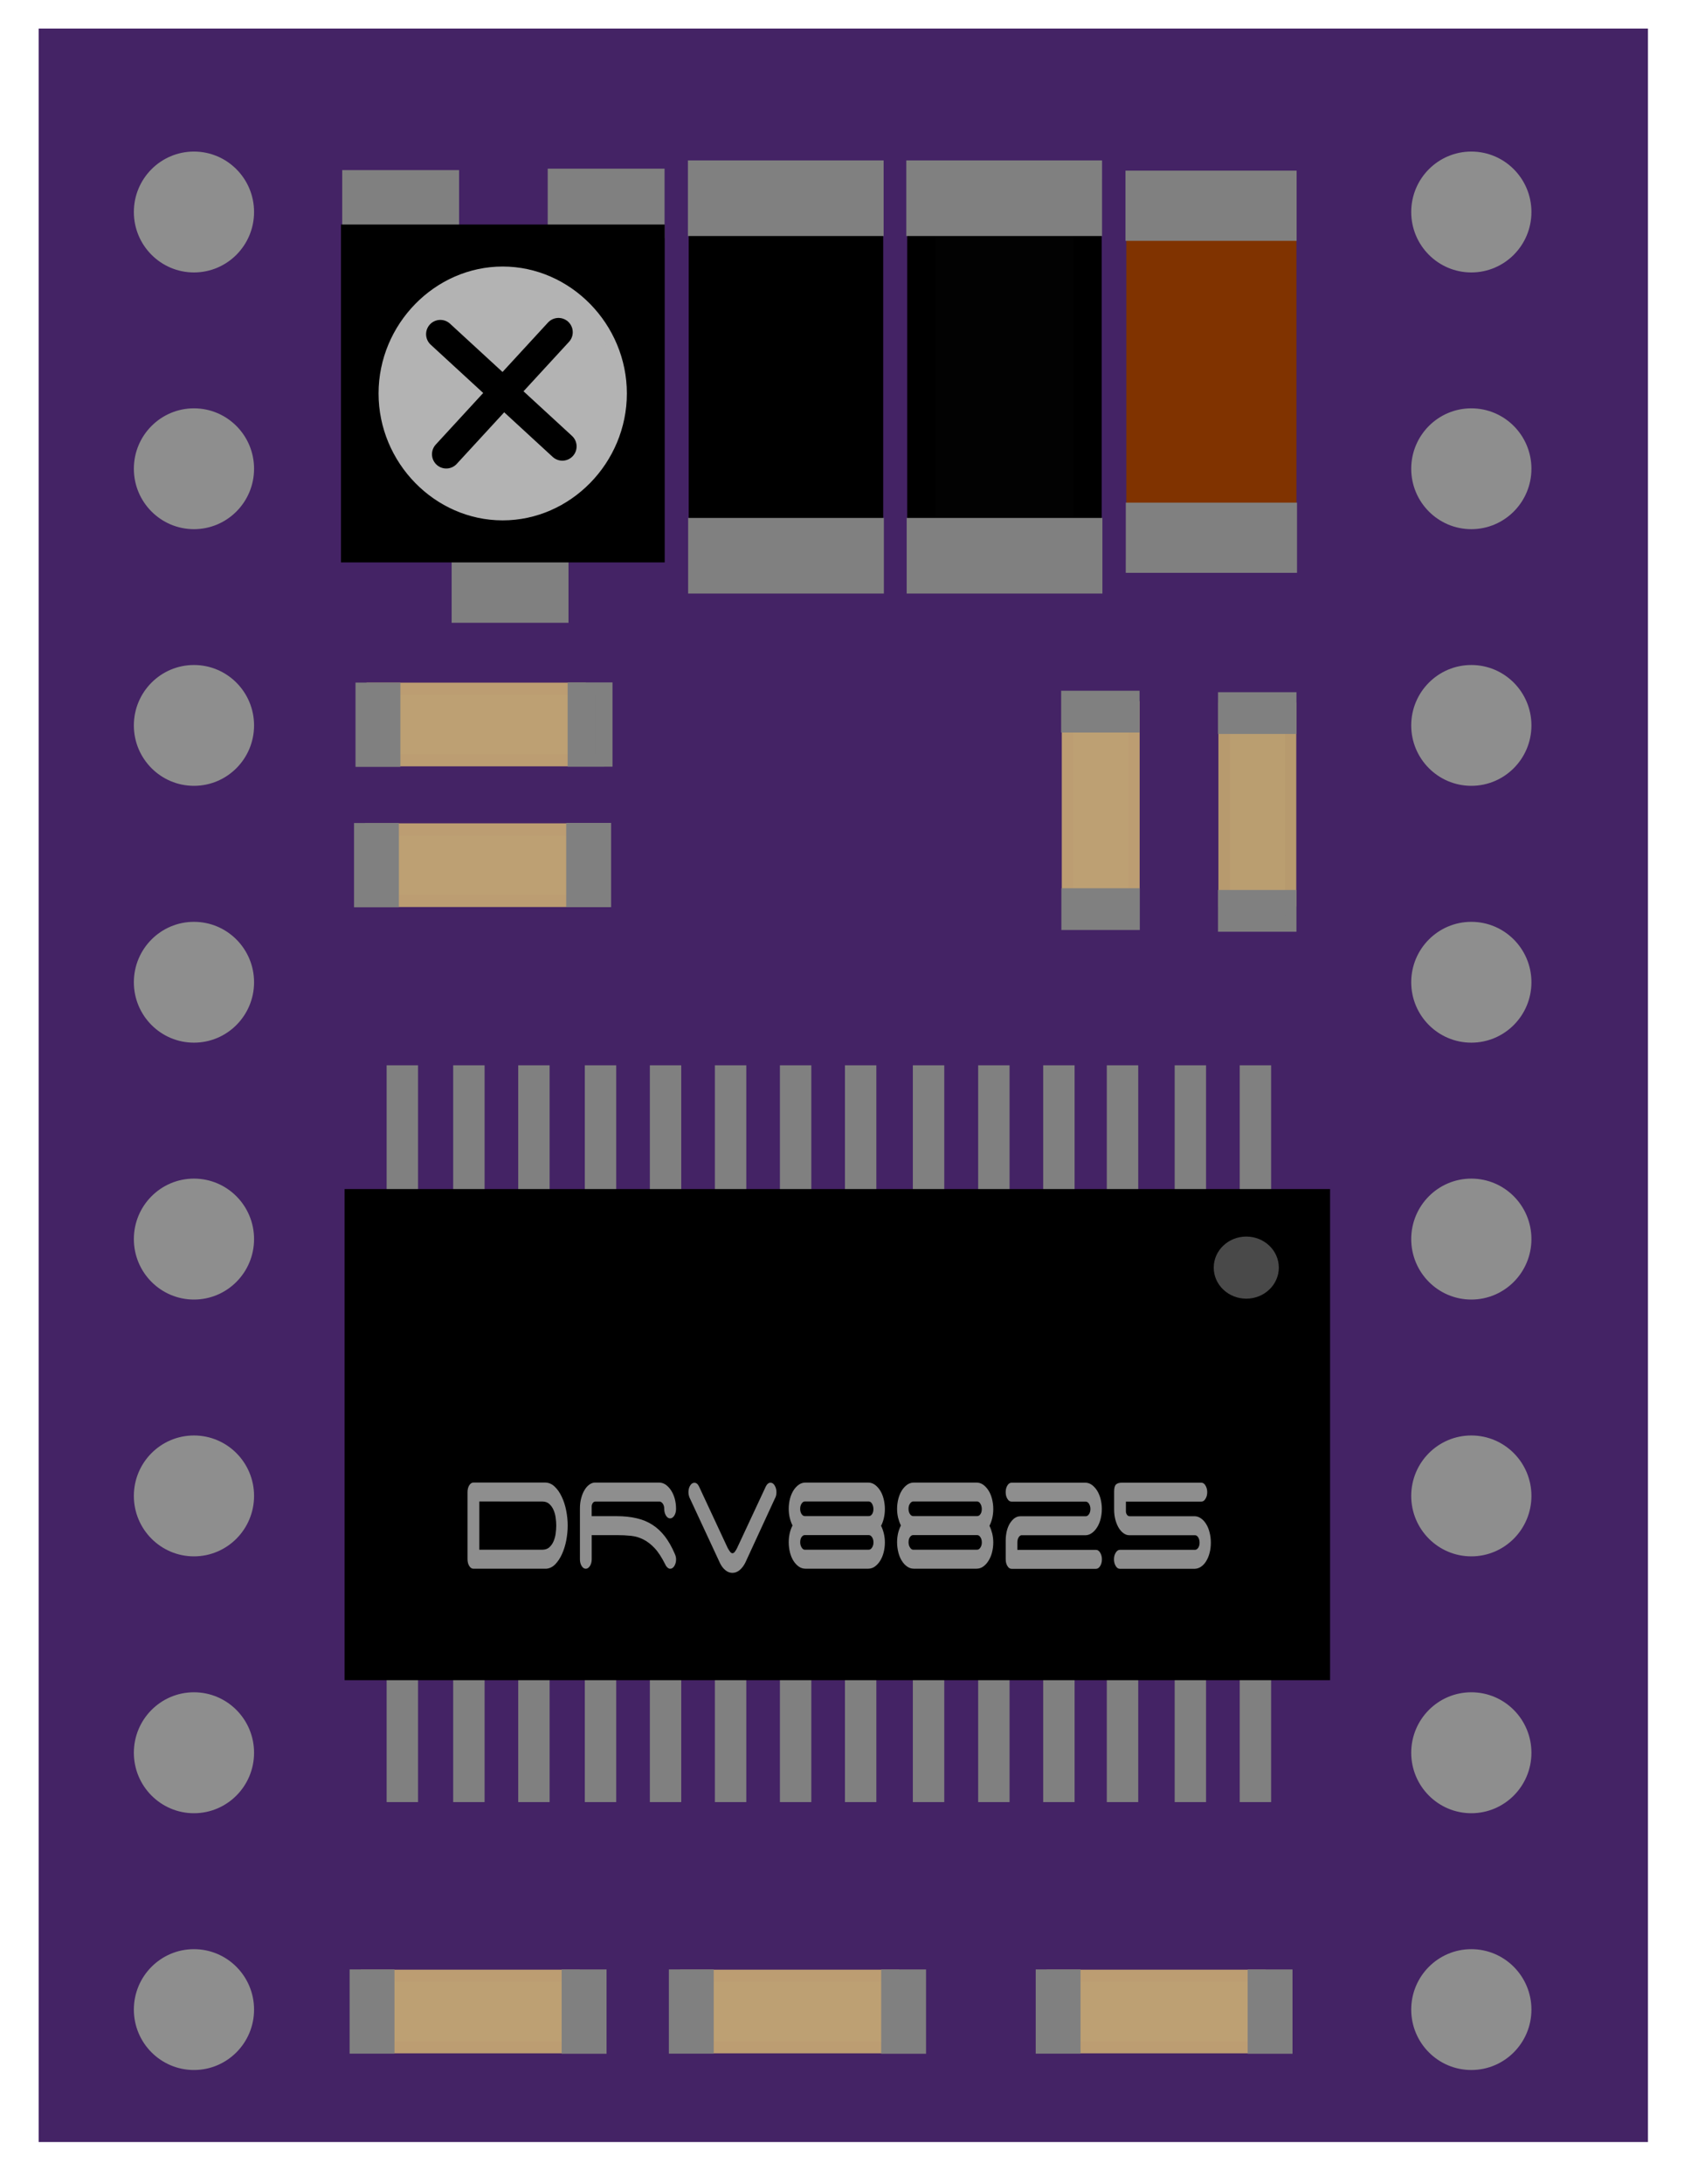 <!DOCTYPE svg>
<svg width="59.53" height="76.54" enable-background="new -9.723 -10.436 59.527 76.535" overflow="visible" version="1.1" viewBox="0 0 59.53 76.54" xmlns="http://www.w3.org/2000/svg" xmlns:xml="http://www.w3.org/XML/1998/namespace">
 <g transform="translate(9.723 10.44)" id="icon">
  <rect x="-8.367" y="-9.439" width="56.42" height="74.06" fill="#442365"/>
  <g fill="#808080">
   <rect x="33.74" y="26.89" width="1.101" height="4.359"/>
   <rect x="31.46" y="26.89" width="1.1" height="4.359"/>
   <rect x="29.08" y="26.89" width="1.102" height="4.359"/>
   <rect x="26.85" y="26.89" width="1.101" height="4.359"/>
   <rect x="24.57" y="26.89" width="1.101" height="4.359"/>
   <rect x="22.28" y="26.89" width="1.102" height="4.359"/>
   <rect x="19.9" y="26.89" width="1.101" height="4.359"/>
   <rect x="17.62" y="26.89" width="1.101" height="4.359"/>
   <rect x="15.34" y="26.89" width="1.101" height="4.359"/>
   <rect x="13.06" y="26.89" width="1.101" height="4.359"/>
   <rect x="10.78" y="26.89" width="1.101" height="4.359"/>
   <rect x="8.445" y="26.89" width="1.101" height="4.359"/>
   <rect x="6.165" y="26.89" width="1.101" height="4.359"/>
   <rect x="3.832" y="26.89" width="1.101" height="4.359"/>
   <rect x="33.74" y="48.35" width="1.101" height="4.359"/>
   <rect x="31.46" y="48.35" width="1.1" height="4.359"/>
   <rect x="29.08" y="48.35" width="1.102" height="4.359"/>
   <rect x="26.85" y="48.35" width="1.101" height="4.359"/>
   <rect x="24.57" y="48.35" width="1.101" height="4.359"/>
   <rect x="22.28" y="48.35" width="1.102" height="4.359"/>
   <rect x="19.9" y="48.35" width="1.101" height="4.359"/>
   <rect x="17.62" y="48.35" width="1.101" height="4.359"/>
   <rect x="15.34" y="48.35" width="1.101" height="4.359"/>
   <rect x="13.06" y="48.35" width="1.101" height="4.359"/>
   <rect x="10.78" y="48.35" width="1.101" height="4.359"/>
   <rect x="8.445" y="48.35" width="1.101" height="4.359"/>
   <rect x="6.165" y="48.35" width="1.101" height="4.359"/>
   <rect x="3.832" y="48.35" width="1.101" height="4.359"/>
  </g>
  <rect x="3.308" y="31.68" width="32.64" height="16.31"/>
  <path d="m4.262 31.68v16.31h-0.954v-0.453h32.64v0.453h-0.956v-16.31h0.956v0.448h-32.64v-0.448h0.954zm-0.954-0.453h33.6v17.21h-34.55v-17.21h0.953z"/>
  <ellipse cx="33.97" cy="33.98" rx="1.141" ry="1.088" fill="#494949"/>
  <rect x="9.707" y="-3.957" width="3.743" height="1.654" fill="none" stroke="#000" stroke-linecap="square" stroke-linejoin="bevel" stroke-miterlimit="10" stroke-opacity="0" stroke-width=".8"/>
  <rect x="9.479" y="-4.53" width="4.097" height="2.437" fill="#808080"/>
  <rect x="2.501" y="-3.906" width="3.743" height="1.653" fill="none" stroke="#000" stroke-linecap="square" stroke-linejoin="bevel" stroke-miterlimit="10" stroke-opacity="0" stroke-width=".8"/>
  <rect x="2.275" y="-4.479" width="4.097" height="2.437" fill="#808080"/>
  <rect x="6.236" y="9.157" width="3.743" height="1.653" fill="none" stroke="#000" stroke-linecap="square" stroke-linejoin="bevel" stroke-miterlimit="10" stroke-opacity="0" stroke-width=".8"/>
  <rect x="6.111" y="8.946" width="4.097" height="2.438" fill="#808080"/>
  <rect x="2.661" y="-2.093" width="10.48" height="10.88"/>
  <path d="m3.097-2.093v10.88h-0.436v-0.479h10.48v0.479h-0.437v-10.88h0.437v0.48h-10.48v-0.48h0.436zm-0.436-0.479h10.92v11.84h-11.35v-11.84h0.436z"/>
  <ellipse cx="7.9" cy="3.349" rx="4.162" ry="4.251" fill="#B3B3B3"/>
  <path d="m11.87 3.348c0-2.267-1.751-4.055-3.969-4.055-2.217 0-3.968 1.789-3.968 4.055 0 2.267 1.751 4.054 3.968 4.054 2.218 1e-3 3.969-1.786 3.969-4.054zm0.384 0c0 2.43-1.976 4.447-4.354 4.447-2.376 0-4.351-2.018-4.351-4.447s1.976-4.448 4.352-4.448c2.377 1e-3 4.353 2.02 4.353 4.448z" fill="#B3B3B3"/>
  <g fill="none" stroke="#000" stroke-linecap="round">
   <line x1="5.922" x2="9.857" y1="5.477" y2="1.201"/>
   <line x1="9.992" x2="5.715" y1="5.203" y2="1.27"/>
  </g>
  <rect x="27.7" y="14.4" width="2.331" height="6.603" fill="#BDA073"/>
  <path d="m27.7 20.73h2.331v0.275h-0.197v-6.603h0.197v0.274h-2.331v-0.274h0.199v6.603h-0.199v-0.275zm-0.198 0.275v-6.877h2.73v7.152h-2.73v-0.275z" fill="#BC9D72"/>
  <g fill="#808080">
   <rect x="27.69" y="20.96" width="2.349" height=".914"/>
   <path d="m27.69 21.6h2.349v0.275h-0.198v-0.915h0.198v0.275h-2.349v-0.275h0.198v0.914h-0.198v-0.274zm-0.202 0.275v-1.189h2.749v1.463h-2.749v-0.274z"/>
   <rect x="27.68" y="14.04" width="2.351" height=".913"/>
   <path d="m27.68 14.68h2.351v0.275h-0.2v-0.913h0.2v0.273h-2.351v-0.273h0.198v0.913h-0.198v-0.275zm-0.2 0.275v-1.189h2.749v1.463h-2.748l-1e-3 -0.274z"/>
  </g>
  <rect x="27.7" y="14.4" width="2.331" height="6.603" fill="#00f" fill-opacity="0"/>
  <rect x="27.7" y="14.4" width="2.331" height="6.603" fill="none" stroke="#000" stroke-linecap="square" stroke-linejoin="bevel" stroke-miterlimit="10" stroke-opacity="0" stroke-width=".8"/>
  <rect x="27.68" y="14.04" width="2.351" height=".913" fill="#00f" fill-opacity="0"/>
  <rect x="27.68" y="14.04" width="2.351" height=".913" fill="none" stroke="#000" stroke-linecap="square" stroke-linejoin="bevel" stroke-miterlimit="10" stroke-opacity="0" stroke-width=".8"/>
  <rect x="3.217" y="58.8" width="7.093" height="2.507" fill="#BDA073"/>
  <path d="m10.01 61.3v-2.506h0.297v0.214h-7.092v-0.214h0.294v2.507h-0.294v-0.214h7.093v0.214l-0.298-1e-3zm0.297 0.214h-7.387v-2.933h7.684v2.934l-0.297-1e-3z" fill="#BC9D72"/>
  <g fill="#808080">
   <rect x="10.27" y="58.78" width=".981" height="2.523"/>
   <path d="m10.95 61.31v-2.523h0.295v0.216h-0.981v-0.217h0.295v2.523h-0.295v-0.213h0.981v0.213h-0.295zm0.296 0.218h-1.278v-2.955h1.574v2.955h-0.296z"/>
   <rect x="2.831" y="58.79" width=".982" height="2.521"/>
   <path d="m3.516 61.31v-2.521h0.295v0.213h-0.98v-0.213h0.292v2.521h-0.292v-0.214h0.982v0.214h-0.297zm0.297 0.214h-1.279v-2.952h1.573v2.952h-0.294z"/>
  </g>
  <rect x="3.217" y="58.8" width="7.093" height="2.507" fill="#00f" fill-opacity="0"/>
  <rect x="3.217" y="58.8" width="7.093" height="2.507" fill="none" stroke="#000" stroke-linecap="square" stroke-linejoin="bevel" stroke-miterlimit="10" stroke-opacity="0" stroke-width=".8"/>
  <rect x="2.831" y="58.79" width=".982" height="2.521" fill="#00f" fill-opacity="0"/>
  <rect x="2.831" y="58.79" width=".982" height="2.521" fill="none" stroke="#000" stroke-linecap="square" stroke-linejoin="bevel" stroke-miterlimit="10" stroke-opacity="0" stroke-width=".8"/>
  <rect x="3.372" y="18.62" width="7.092" height="2.504" fill="#BDA073"/>
  <path d="m10.17 21.13v-2.504h0.297v0.213h-7.093v-0.213h0.293v2.504h-0.293v-0.214h7.092v0.214h-0.296zm0.297 0.214h-7.389v-2.933h7.683v2.933h-0.294z" fill="#BC9D72"/>
  <g fill="#808080">
   <rect x="10.42" y="18.61" width=".981" height="2.522"/>
   <path d="m11.11 21.13v-2.522h0.295v0.214h-0.981v-0.214h0.295v2.522h-0.295v-0.212h0.981v0.212h-0.295zm0.295 0.219h-1.277v-2.953h1.574v2.953h-0.297z"/>
   <rect x="2.986" y="18.62" width=".982" height="2.524"/>
   <path d="m3.672 21.14v-2.524h0.295v0.215h-0.981v-0.215h0.293v2.524h-0.293v-0.214h0.982v0.214h-0.296zm0.295 0.213h-1.278v-2.953h1.573v2.953h-0.295z"/>
  </g>
  <rect x="3.372" y="18.62" width="7.092" height="2.504" fill="#00f" fill-opacity="0"/>
  <rect x="3.372" y="18.62" width="7.092" height="2.504" fill="none" stroke="#000" stroke-linecap="square" stroke-linejoin="bevel" stroke-miterlimit="10" stroke-opacity="0" stroke-width=".8"/>
  <rect x="2.986" y="18.62" width=".982" height="2.524" fill="#00f" fill-opacity="0"/>
  <rect x="2.986" y="18.62" width=".982" height="2.524" fill="none" stroke="#000" stroke-linecap="square" stroke-linejoin="bevel" stroke-miterlimit="10" stroke-opacity="0" stroke-width=".8"/>
  <rect x="3.424" y="13.7" width="7.093" height="2.504" fill="#BDA073"/>
  <path d="m10.22 16.2v-2.504h0.297v0.213h-7.093v-0.213h0.294v2.504h-0.294v-0.213h7.093v0.213h-0.297zm0.297 0.214h-7.389v-2.933h7.684v2.933h-0.295z" fill="#BC9D72"/>
  <g fill="#808080">
   <rect x="10.47" y="13.69" width=".981" height="2.523"/>
   <path d="m11.16 16.21v-2.523h0.295v0.214h-0.981v-0.214h0.295v2.523h-0.295v-0.213h0.981v0.213h-0.295zm0.295 0.218h-1.277v-2.955h1.573v2.953h-0.296v2e-3z"/>
   <rect x="3.039" y="13.69" width=".982" height="2.524"/>
   <path d="m3.724 16.22v-2.524h0.295v0.215h-0.98v-0.215h0.293v2.524h-0.293v-0.214h0.982v0.214h-0.297zm0.295 0.213h-1.278v-2.954h1.573v2.954h-0.295z"/>
  </g>
  <rect x="3.424" y="13.7" width="7.093" height="2.504" fill="#00f" fill-opacity="0"/>
  <rect x="3.424" y="13.7" width="7.093" height="2.504" fill="none" stroke="#000" stroke-linecap="square" stroke-linejoin="bevel" stroke-miterlimit="10" stroke-opacity="0" stroke-width=".8"/>
  <rect x="3.039" y="13.69" width=".982" height="2.524" fill="#00f" fill-opacity="0"/>
  <rect x="3.039" y="13.69" width=".982" height="2.524" fill="none" stroke="#000" stroke-linecap="square" stroke-linejoin="bevel" stroke-miterlimit="10" stroke-opacity="0" stroke-width=".8"/>
  <rect x="33.19" y="14.46" width="2.332" height="6.602" fill="#BA9E70"/>
  <path d="m33.19 20.78h2.332v0.274h-0.196v-6.602h0.196v0.274h-2.332v-0.274h0.2v6.602h-0.2v-0.274zm-0.197 0.274v-6.877h2.73v7.152h-2.73v-0.275z" fill="#B79A6E"/>
  <g fill="#808080">
   <rect x="33.18" y="21.02" width="2.351" height=".914"/>
   <path d="m33.18 21.66h2.351v0.276h-0.2v-0.914h0.2v0.275h-2.351v-0.275h0.198v0.914h-0.198v-0.276zm-0.201 0.275v-1.188h2.75v1.463h-2.75v-0.275z"/>
   <rect x="33.18" y="14.1" width="2.351" height=".913"/>
   <path d="m33.18 14.73h2.351v0.275h-0.2v-0.913h0.2v0.273h-2.351v-0.273h0.2v0.913h-0.2v-0.275zm-0.2 0.275v-1.189h2.75v1.463h-2.75v-0.274z"/>
  </g>
  <rect x="33.19" y="14.46" width="2.332" height="6.602" fill="#00f" fill-opacity="0"/>
  <rect x="33.19" y="14.46" width="2.332" height="6.602" fill="none" stroke="#000" stroke-linecap="square" stroke-linejoin="bevel" stroke-miterlimit="10" stroke-opacity="0" stroke-width=".8"/>
  <rect x="33.18" y="14.1" width="2.351" height=".913" fill="#00f" fill-opacity="0"/>
  <rect x="33.18" y="14.1" width="2.351" height=".913" fill="none" stroke="#000" stroke-linecap="square" stroke-linejoin="bevel" stroke-miterlimit="10" stroke-opacity="0" stroke-width=".8"/>
  <rect x="30.2" y="-3.393" width="5.092" height="11.09" fill="#803300"/>
  <path d="m30.2 7.238h5.092v0.463h-0.436v-11.09h0.436v0.461h-5.092v-0.461h0.437v11.09h-0.437v-0.463zm-0.434 0.463v-11.56h5.963v12.02h-5.963v-0.461z" fill="#803300"/>
  <g fill="#808080">
   <rect x="30.18" y="7.634" width="5.129" height="1.537"/>
   <path d="m30.18 8.708h5.129v0.462h-0.434v-1.536h0.434v0.463h-5.129v-0.463h0.437v1.537h-0.437v-0.463zm-0.434 0.463v-1.998h6.003v2.46h-6.004v-0.462z"/>
   <rect x="30.17" y="-3.998" width="5.129" height="1.536"/>
   <path d="m30.17-2.924h5.129v0.461h-0.436v-1.536h0.436v0.46h-5.129v-0.46h0.436v1.536h-0.436v-0.461zm-0.435 0.462v-1.998h6v2.46h-6v-0.462z"/>
  </g>
  <rect x="30.2" y="-3.393" width="5.092" height="11.09" fill="#00f" fill-opacity="0"/>
  <rect x="30.2" y="-3.393" width="5.092" height="11.09" fill="none" stroke="#000" stroke-linecap="square" stroke-linejoin="bevel" stroke-miterlimit="10" stroke-opacity="0" stroke-width=".8"/>
  <rect x="30.17" y="-3.998" width="5.129" height="1.536" fill="#00f" fill-opacity="0"/>
  <rect x="30.17" y="-3.998" width="5.129" height="1.536" fill="none" stroke="#000" stroke-linecap="square" stroke-linejoin="bevel" stroke-miterlimit="10" stroke-opacity="0" stroke-width=".8"/>
  <rect x="14.41" y="58.8" width="7.091" height="2.507" fill="#BDA073"/>
  <path d="m21.21 61.3v-2.506h0.294v0.214h-7.091v-0.214h0.294v2.507h-0.294v-0.214h7.091v0.214l-0.294-1e-3zm0.296 0.214h-7.387v-2.933h7.681v2.934l-0.294-1e-3z" fill="#BC9D72"/>
  <g fill="#808080">
   <rect x="21.46" y="58.78" width=".98" height="2.523"/>
   <path d="m22.15 61.31v-2.523h0.295v0.216h-0.98v-0.217h0.295v2.523h-0.295v-0.213h0.98v0.213h-0.295zm0.296 0.218h-1.275v-2.955h1.572v2.955h-0.297z"/>
   <rect x="14.03" y="58.79" width=".981" height="2.521"/>
   <path d="m14.71 61.31v-2.521h0.295v0.213h-0.981v-0.213h0.292v2.521h-0.292v-0.214h0.981v0.214h-0.295zm0.296 0.214h-1.279v-2.952h1.572v2.952h-0.293z"/>
  </g>
  <rect x="14.41" y="58.8" width="7.091" height="2.507" fill="#00f" fill-opacity="0"/>
  <rect x="14.41" y="58.8" width="7.091" height="2.507" fill="none" stroke="#000" stroke-linecap="square" stroke-linejoin="bevel" stroke-miterlimit="10" stroke-opacity="0" stroke-width=".8"/>
  <rect x="14.03" y="58.79" width=".981" height="2.521" fill="#00f" fill-opacity="0"/>
  <rect x="14.03" y="58.79" width=".981" height="2.521" fill="none" stroke="#000" stroke-linecap="square" stroke-linejoin="bevel" stroke-miterlimit="10" stroke-opacity="0" stroke-width=".8"/>
  <rect x="22.58" y="-3.668" width="5.823" height="11.95" fill="#020202"/>
  <path d="m22.58 7.781h5.823v0.498h-0.496v-11.95h0.496v0.497h-5.823v-0.497h0.496v11.95h-0.496v-0.499zm-0.498 0.498v-12.44h6.82v12.94h-6.82v-0.497z"/>
  <g fill="#808080">
   <rect x="22.56" y="8.206" width="5.87" height="1.655"/>
   <path d="m22.56 9.362h5.87v0.498h-0.498v-1.655h0.498v0.498h-5.87v-0.498h0.499v1.655h-0.499v-0.498zm-0.496 0.499v-2.151h6.862v2.649h-6.862v-0.498z"/>
   <rect x="22.55" y="-4.32" width="5.869" height="1.654"/>
   <path d="m22.55-3.162h5.869v0.497h-0.497v-1.655h0.497v0.497h-5.869v-0.497h0.498v1.654h-0.498v-0.496zm-0.499 0.496v-2.152h6.863v2.649h-6.863v-0.497z"/>
  </g>
  <rect x="22.58" y="-3.668" width="5.823" height="11.95" fill="#00f" fill-opacity="0"/>
  <rect x="22.58" y="-3.668" width="5.823" height="11.95" fill="none" stroke="#000" stroke-linecap="square" stroke-linejoin="bevel" stroke-miterlimit="10" stroke-opacity="0" stroke-width=".8"/>
  <rect x="22.55" y="-4.32" width="5.869" height="1.654" fill="#00f" fill-opacity="0"/>
  <rect x="22.55" y="-4.32" width="5.869" height="1.654" fill="none" stroke="#000" stroke-linecap="square" stroke-linejoin="bevel" stroke-miterlimit="10" stroke-opacity="0" stroke-width=".8"/>
  <rect x="14.92" y="-3.668" width="5.824" height="11.95"/>
  <path d="m14.92 7.781h5.824v0.498h-0.496v-11.95h0.496v0.497h-5.824v-0.497h0.498v11.95h-0.498v-0.499zm-0.498 0.498v-12.44h6.819v12.94h-6.819v-0.497z"/>
  <g fill="#808080">
   <rect x="14.9" y="8.206" width="5.868" height="1.655"/>
   <path d="m14.9 9.362h5.868v0.498h-0.496v-1.655h0.496v0.498h-5.868v-0.498h0.497v1.655h-0.497v-0.498zm-0.498 0.499v-2.151h6.863v2.649h-6.863v-0.498z"/>
   <rect x="14.89" y="-4.32" width="5.871" height="1.654"/>
   <path d="m14.89-3.162h5.871v0.497h-0.499v-1.655h0.498v0.497h-5.871v-0.497h0.498v1.654h-0.498v-0.496zm-0.496 0.496v-2.152h6.862v2.649h-6.862v-0.497z"/>
  </g>
  <rect x="14.92" y="-3.668" width="5.824" height="11.95" fill="#00f" fill-opacity="0"/>
  <rect x="14.92" y="-3.668" width="5.824" height="11.95" fill="none" stroke="#000" stroke-linecap="square" stroke-linejoin="bevel" stroke-miterlimit="10" stroke-opacity="0" stroke-width=".8"/>
  <rect x="14.89" y="-4.32" width="5.871" height="1.654" fill="#00f" fill-opacity="0"/>
  <rect x="14.89" y="-4.32" width="5.871" height="1.654" fill="none" stroke="#000" stroke-linecap="square" stroke-linejoin="bevel" stroke-miterlimit="10" stroke-opacity="0" stroke-width=".8"/>
  <rect x="27.27" y="58.8" width="7.093" height="2.507" fill="#BDA073"/>
  <path d="m34.06 61.3v-2.506h0.297v0.214h-7.093v-0.214h0.294v2.507h-0.294v-0.214h7.093v0.214l-0.297-1e-3zm0.299 0.214h-7.389v-2.933h7.682v2.934l-0.293-1e-3z" fill="#BC9D72"/>
  <g fill="#808080">
   <rect x="34.32" y="58.78" width=".98" height="2.523"/>
   <path d="m35 61.31v-2.523h0.294v0.216h-0.981v-0.217h0.296v2.523h-0.296v-0.213h0.981v0.213h-0.294zm0.294 0.218h-1.276v-2.955h1.573v2.955h-0.297z"/>
   <rect x="26.88" y="58.79" width=".982" height="2.521"/>
   <path d="m27.57 61.31v-2.521h0.295v0.213h-0.982v-0.213h0.294v2.521h-0.294v-0.214h0.982v0.214h-0.295zm0.295 0.214h-1.277v-2.952h1.571v2.952h-0.294z"/>
  </g>
  <rect x="27.27" y="58.8" width="7.093" height="2.507" fill="#00f" fill-opacity="0"/>
  <rect x="27.27" y="58.8" width="7.093" height="2.507" fill="none" stroke="#000" stroke-linecap="square" stroke-linejoin="bevel" stroke-miterlimit="10" stroke-opacity="0" stroke-width=".8"/>
  <rect x="26.88" y="58.79" width=".982" height="2.521" fill="#00f" fill-opacity="0"/>
  <rect x="26.88" y="58.79" width=".982" height="2.521" fill="none" stroke="#000" stroke-linecap="square" stroke-linejoin="bevel" stroke-miterlimit="10" stroke-opacity="0" stroke-width=".8"/>
  <g fill="#8C8C8C">

  </g>
  <g fill="#8E8E8E">
   <path d="m10.18 43.02c0 0.172-0.018 0.346-0.051 0.521-0.034 0.175-0.084 0.333-0.15 0.478-0.064 0.143-0.144 0.262-0.235 0.356-0.092 0.095-0.197 0.146-0.314 0.156h-2.556c-0.058 0-0.106-0.032-0.146-0.097-0.041-0.066-0.06-0.145-0.06-0.235v-2.355c0-0.091 0.02-0.17 0.06-0.235 0.041-0.065 0.089-0.097 0.146-0.097h2.513c0.124 0 0.234 0.046 0.333 0.139s0.182 0.211 0.25 0.357c0.07 0.145 0.122 0.307 0.157 0.484 0.035 0.179 0.053 0.352 0.053 0.528zm-3.099-0.845v1.69h2.215c0.097 0 0.178-0.029 0.241-0.085 0.064-0.06 0.114-0.129 0.148-0.213 0.036-0.083 0.061-0.173 0.073-0.272 0.013-0.099 0.02-0.191 0.02-0.275 0-0.082-6e-3 -0.172-0.02-0.272-0.012-0.1-0.038-0.19-0.073-0.272-0.035-0.084-0.084-0.153-0.148-0.212-0.063-0.059-0.145-0.087-0.241-0.087l-2.215-2e-3z"/>
   <path d="m13.98 44.2c0 0.091-0.021 0.17-0.061 0.235s-0.09 0.097-0.146 0.097c-0.028 0-0.055-0.011-0.077-0.026-0.025-0.02-0.045-0.043-0.066-0.07-0.017-0.027-0.028-0.052-0.037-0.07-0.12-0.236-0.239-0.421-0.364-0.554-0.125-0.134-0.257-0.235-0.395-0.305s-0.284-0.113-0.438-0.129c-0.156-0.016-0.319-0.024-0.495-0.024h-0.879v0.846c0 0.091-0.021 0.169-0.062 0.235-0.042 0.064-0.09 0.097-0.145 0.097-0.058 0-0.106-0.032-0.146-0.097-0.041-0.066-0.06-0.145-0.06-0.235v-1.78c0-0.139 0.016-0.265 0.048-0.373 0.03-0.112 0.071-0.207 0.12-0.284 0.048-0.079 0.104-0.14 0.169-0.185 0.063-0.043 0.125-0.065 0.188-0.065h2.25c0.081 0 0.158 0.024 0.229 0.071 0.071 0.05 0.135 0.116 0.189 0.199 0.055 0.083 0.098 0.18 0.13 0.29 0.03 0.112 0.047 0.23 0.047 0.361 0 0.093-0.021 0.17-0.061 0.236-0.04 0.063-0.09 0.098-0.146 0.098-0.059 0-0.107-0.034-0.146-0.098-0.041-0.066-0.061-0.144-0.061-0.236 0-0.07-0.015-0.126-0.045-0.174-0.031-0.045-0.065-0.072-0.106-0.082h-2.259c-0.039 0-0.069 0.017-0.091 0.045-0.023 0.03-0.037 0.066-0.043 0.109v0.358h0.879c0.254 0 0.481 0.024 0.687 0.071 0.204 0.046 0.389 0.12 0.552 0.224 0.167 0.104 0.313 0.24 0.444 0.408 0.131 0.17 0.249 0.376 0.353 0.62 0.027 0.059 0.044 0.123 0.044 0.187z"/>
   <path d="m17.13 41.64c0.043-0.082 0.096-0.123 0.16-0.123 0.059 0 0.107 0.031 0.146 0.098 0.04 0.063 0.062 0.143 0.062 0.234 0 0.083-0.016 0.151-0.043 0.201l-5e-3 7e-3 -1.042 2.259c-0.052 0.106-0.118 0.191-0.196 0.26-0.079 0.067-0.165 0.1-0.257 0.1-0.085 0-0.168-0.028-0.243-0.09-0.076-0.06-0.14-0.143-0.192-0.249l-1.047-2.251c-0.019-0.031-0.031-0.069-0.042-0.107-0.013-0.04-0.018-0.081-0.018-0.128 0-0.091 0.02-0.17 0.061-0.235 0.04-0.065 0.089-0.097 0.147-0.097 0.068 0 0.122 0.044 0.163 0.131l1.004 2.153c0.021 0.038 0.045 0.078 0.076 0.121 0.029 0.044 0.061 0.065 0.092 0.065s0.063-0.021 0.093-0.065c0.029-0.043 0.054-0.083 0.071-0.121l1.01-2.163z"/>
   <path d="m18.51 44.53c-0.08 0-0.156-0.024-0.226-0.072-0.07-0.049-0.133-0.114-0.186-0.198-0.053-0.083-0.095-0.18-0.124-0.293-0.029-0.115-0.045-0.234-0.045-0.365 0-0.115 0.013-0.221 0.036-0.321 0.024-0.099 0.057-0.188 0.097-0.265-0.04-0.079-0.072-0.168-0.097-0.268-0.023-0.099-0.036-0.204-0.036-0.314 0-0.128 0.016-0.248 0.045-0.36 0.029-0.11 0.072-0.208 0.124-0.291 0.053-0.082 0.116-0.148 0.186-0.198 0.071-0.048 0.146-0.072 0.226-0.072h2.208c0.08 0 0.156 0.024 0.226 0.072 0.069 0.05 0.132 0.116 0.185 0.198 0.054 0.083 0.096 0.181 0.125 0.294 0.029 0.114 0.046 0.234 0.046 0.364 0 0.115-0.014 0.223-0.037 0.322-0.024 0.1-0.056 0.188-0.097 0.264 0.041 0.079 0.072 0.17 0.097 0.269 0.023 0.097 0.037 0.203 0.037 0.313 0 0.129-0.017 0.25-0.046 0.36-0.029 0.111-0.072 0.208-0.125 0.291-0.053 0.084-0.115 0.149-0.185 0.198-0.069 0.048-0.146 0.072-0.226 0.072h-2.208zm-0.017-2.355c-0.043 0-0.08 0.024-0.114 0.076-0.033 0.05-0.049 0.11-0.049 0.181 0 0.072 0.016 0.134 0.049 0.183s0.071 0.072 0.114 0.072h2.245c0.044 0 0.082-0.022 0.113-0.068 0.032-0.047 0.047-0.106 0.047-0.18 0-0.07-0.017-0.131-0.049-0.186-0.032-0.052-0.071-0.078-0.114-0.078h-2.242zm2.243 1.69c0.043 0 0.081-0.024 0.114-0.076 0.033-0.05 0.05-0.11 0.05-0.18 0-0.073-0.018-0.134-0.05-0.183-0.032-0.048-0.071-0.073-0.114-0.073h-2.247c-0.042 0-0.078 0.025-0.111 0.07-0.031 0.046-0.047 0.106-0.047 0.18 0 0.07 0.016 0.131 0.049 0.183 0.033 0.055 0.072 0.08 0.114 0.08l2.242-1e-3z"/>
   <path d="m22.31 44.53c-0.08 0-0.155-0.024-0.226-0.072-0.071-0.049-0.133-0.114-0.186-0.198-0.054-0.083-0.095-0.18-0.124-0.293-0.029-0.115-0.046-0.234-0.046-0.365 0-0.115 0.013-0.221 0.036-0.321 0.025-0.099 0.058-0.188 0.098-0.265-0.04-0.079-0.072-0.168-0.098-0.268-0.023-0.099-0.036-0.204-0.036-0.314 0-0.128 0.017-0.248 0.046-0.36 0.029-0.11 0.072-0.208 0.124-0.291 0.053-0.082 0.116-0.148 0.186-0.198 0.071-0.048 0.146-0.072 0.226-0.072h2.207c0.08 0 0.157 0.024 0.226 0.072 0.07 0.05 0.132 0.116 0.185 0.198 0.055 0.083 0.097 0.181 0.126 0.294 0.029 0.114 0.046 0.234 0.046 0.364 0 0.115-0.014 0.223-0.037 0.322-0.025 0.1-0.057 0.188-0.097 0.264 0.04 0.079 0.071 0.17 0.097 0.269 0.023 0.097 0.037 0.203 0.037 0.313 0 0.129-0.017 0.25-0.046 0.36-0.029 0.111-0.072 0.208-0.126 0.291-0.053 0.084-0.114 0.149-0.185 0.198-0.068 0.048-0.146 0.072-0.226 0.072h-2.207zm-0.018-2.355c-0.041 0-0.079 0.024-0.113 0.076-0.034 0.05-0.05 0.11-0.05 0.181 0 0.072 0.016 0.134 0.05 0.183 0.032 0.049 0.072 0.072 0.113 0.072h2.246c0.044 0 0.081-0.022 0.112-0.068 0.033-0.047 0.048-0.106 0.048-0.18 0-0.07-0.017-0.131-0.05-0.186-0.031-0.052-0.071-0.078-0.113-0.078h-2.243zm2.244 1.69c0.043 0 0.081-0.024 0.113-0.076 0.034-0.05 0.05-0.11 0.05-0.18 0-0.073-0.017-0.134-0.05-0.183-0.031-0.048-0.07-0.073-0.113-0.073h-2.247c-0.043 0-0.079 0.025-0.111 0.07-0.032 0.046-0.048 0.106-0.048 0.18 0 0.07 0.016 0.131 0.05 0.183 0.033 0.055 0.072 0.08 0.114 0.08l2.242-1e-3z"/>
   <path d="m28.7 43.87c0.059 0 0.107 0.032 0.147 0.098 0.04 0.064 0.062 0.143 0.062 0.235 0 0.091-0.021 0.17-0.062 0.235s-0.089 0.097-0.147 0.097h-2.957c-0.058 0-0.107-0.031-0.146-0.097-0.041-0.065-0.061-0.145-0.061-0.235v-0.664c0-0.117 0.014-0.226 0.038-0.329 0.026-0.104 0.063-0.194 0.11-0.271 0.048-0.074 0.103-0.137 0.163-0.18 0.063-0.044 0.131-0.066 0.206-0.066h2.289c0.043 0 0.081-0.024 0.114-0.073s0.05-0.11 0.05-0.184c0-0.07-0.018-0.129-0.05-0.181-0.032-0.05-0.071-0.075-0.114-0.075h-2.6c-0.058 0-0.107-0.03-0.146-0.097-0.041-0.064-0.061-0.143-0.061-0.235 0-0.091 0.02-0.17 0.061-0.235 0.039-0.065 0.089-0.097 0.146-0.097h2.582c0.08 0 0.156 0.024 0.226 0.072 0.069 0.05 0.132 0.116 0.185 0.198 0.054 0.083 0.096 0.181 0.125 0.291 0.029 0.112 0.046 0.229 0.046 0.36s-0.017 0.25-0.046 0.361c-0.029 0.112-0.072 0.209-0.125 0.29-0.053 0.084-0.115 0.15-0.185 0.197-0.07 0.05-0.146 0.073-0.226 0.073h-2.246c-0.037 0.01-0.068 0.036-0.095 0.084-0.025 0.045-0.039 0.104-0.039 0.171v0.258h2.755v-1e-3z"/>
   <path d="m29.75 42.18v0.34c0 0.047 0.013 0.086 0.037 0.12 0.024 0.036 0.056 0.052 0.097 0.052h2.267c0.081 0 0.157 0.024 0.227 0.073 0.071 0.048 0.132 0.113 0.183 0.197 0.053 0.083 0.094 0.182 0.122 0.295 0.03 0.113 0.045 0.234 0.045 0.362 0 0.13-0.015 0.25-0.045 0.361-0.028 0.111-0.071 0.208-0.122 0.291-0.051 0.084-0.113 0.146-0.183 0.194-0.07 0.045-0.146 0.069-0.227 0.069h-2.611c-0.058 0-0.107-0.031-0.146-0.097-0.041-0.065-0.062-0.145-0.062-0.235 0-0.093 0.021-0.171 0.062-0.235 0.039-0.065 0.089-0.098 0.146-0.098h2.633c0.043 0 0.08-0.024 0.113-0.072 0.032-0.049 0.047-0.107 0.047-0.177 0-0.073-0.016-0.135-0.047-0.186-0.032-0.051-0.07-0.077-0.113-0.077h-2.31c-0.065 0-0.127-0.021-0.19-0.065-0.064-0.043-0.119-0.105-0.169-0.183-0.049-0.079-0.089-0.174-0.12-0.284-0.031-0.111-0.047-0.236-0.047-0.374v-0.624c0-0.123 0.022-0.208 0.066-0.248 0.045-0.043 0.116-0.063 0.211-0.063h2.778c0.059 0 0.108 0.031 0.146 0.097 0.041 0.065 0.063 0.145 0.063 0.235 0 0.093-0.021 0.171-0.063 0.235-0.038 0.066-0.088 0.097-0.146 0.097h-2.642z"/>
  </g>
  <ellipse cx="-2.923" cy="-3.011" rx="2.107" ry="2.118" fill="#8E8E8E"/>
  <ellipse cx="-2.923" cy="5.986" rx="2.107" ry="2.117" fill="#8E8E8E"/>
  <ellipse cx="-2.923" cy="14.98" rx="2.107" ry="2.117" fill="#8E8E8E"/>
  <ellipse cx="-2.923" cy="23.98" rx="2.107" ry="2.117" fill="#8E8E8E"/>
  <ellipse cx="-2.923" cy="32.98" rx="2.107" ry="2.119" fill="#8E8E8E"/>
  <ellipse cx="-2.923" cy="41.98" rx="2.107" ry="2.118" fill="#8E8E8E"/>
  <ellipse cx="-2.923" cy="50.98" rx="2.107" ry="2.119" fill="#8E8E8E"/>
  <ellipse cx="-2.923" cy="59.98" rx="2.107" ry="2.117" fill="#8E8E8E"/>
  <ellipse cx="41.86" cy="59.98" rx="2.107" ry="2.117" fill="#8E8E8E"/>
  <ellipse cx="41.86" cy="50.98" rx="2.107" ry="2.119" fill="#8E8E8E"/>
  <ellipse cx="41.86" cy="41.98" rx="2.107" ry="2.118" fill="#8E8E8E"/>
  <ellipse cx="41.86" cy="32.98" rx="2.107" ry="2.119" fill="#8E8E8E"/>
  <ellipse cx="41.86" cy="23.98" rx="2.107" ry="2.117" fill="#8E8E8E"/>
  <ellipse cx="41.86" cy="14.98" rx="2.107" ry="2.117" fill="#8E8E8E"/>
  <ellipse cx="41.86" cy="5.986" rx="2.107" ry="2.117" fill="#8E8E8E"/>
  <ellipse cx="41.86" cy="-3.011" rx="2.107" ry="2.118" fill="#8E8E8E"/>
 </g>
</svg>
